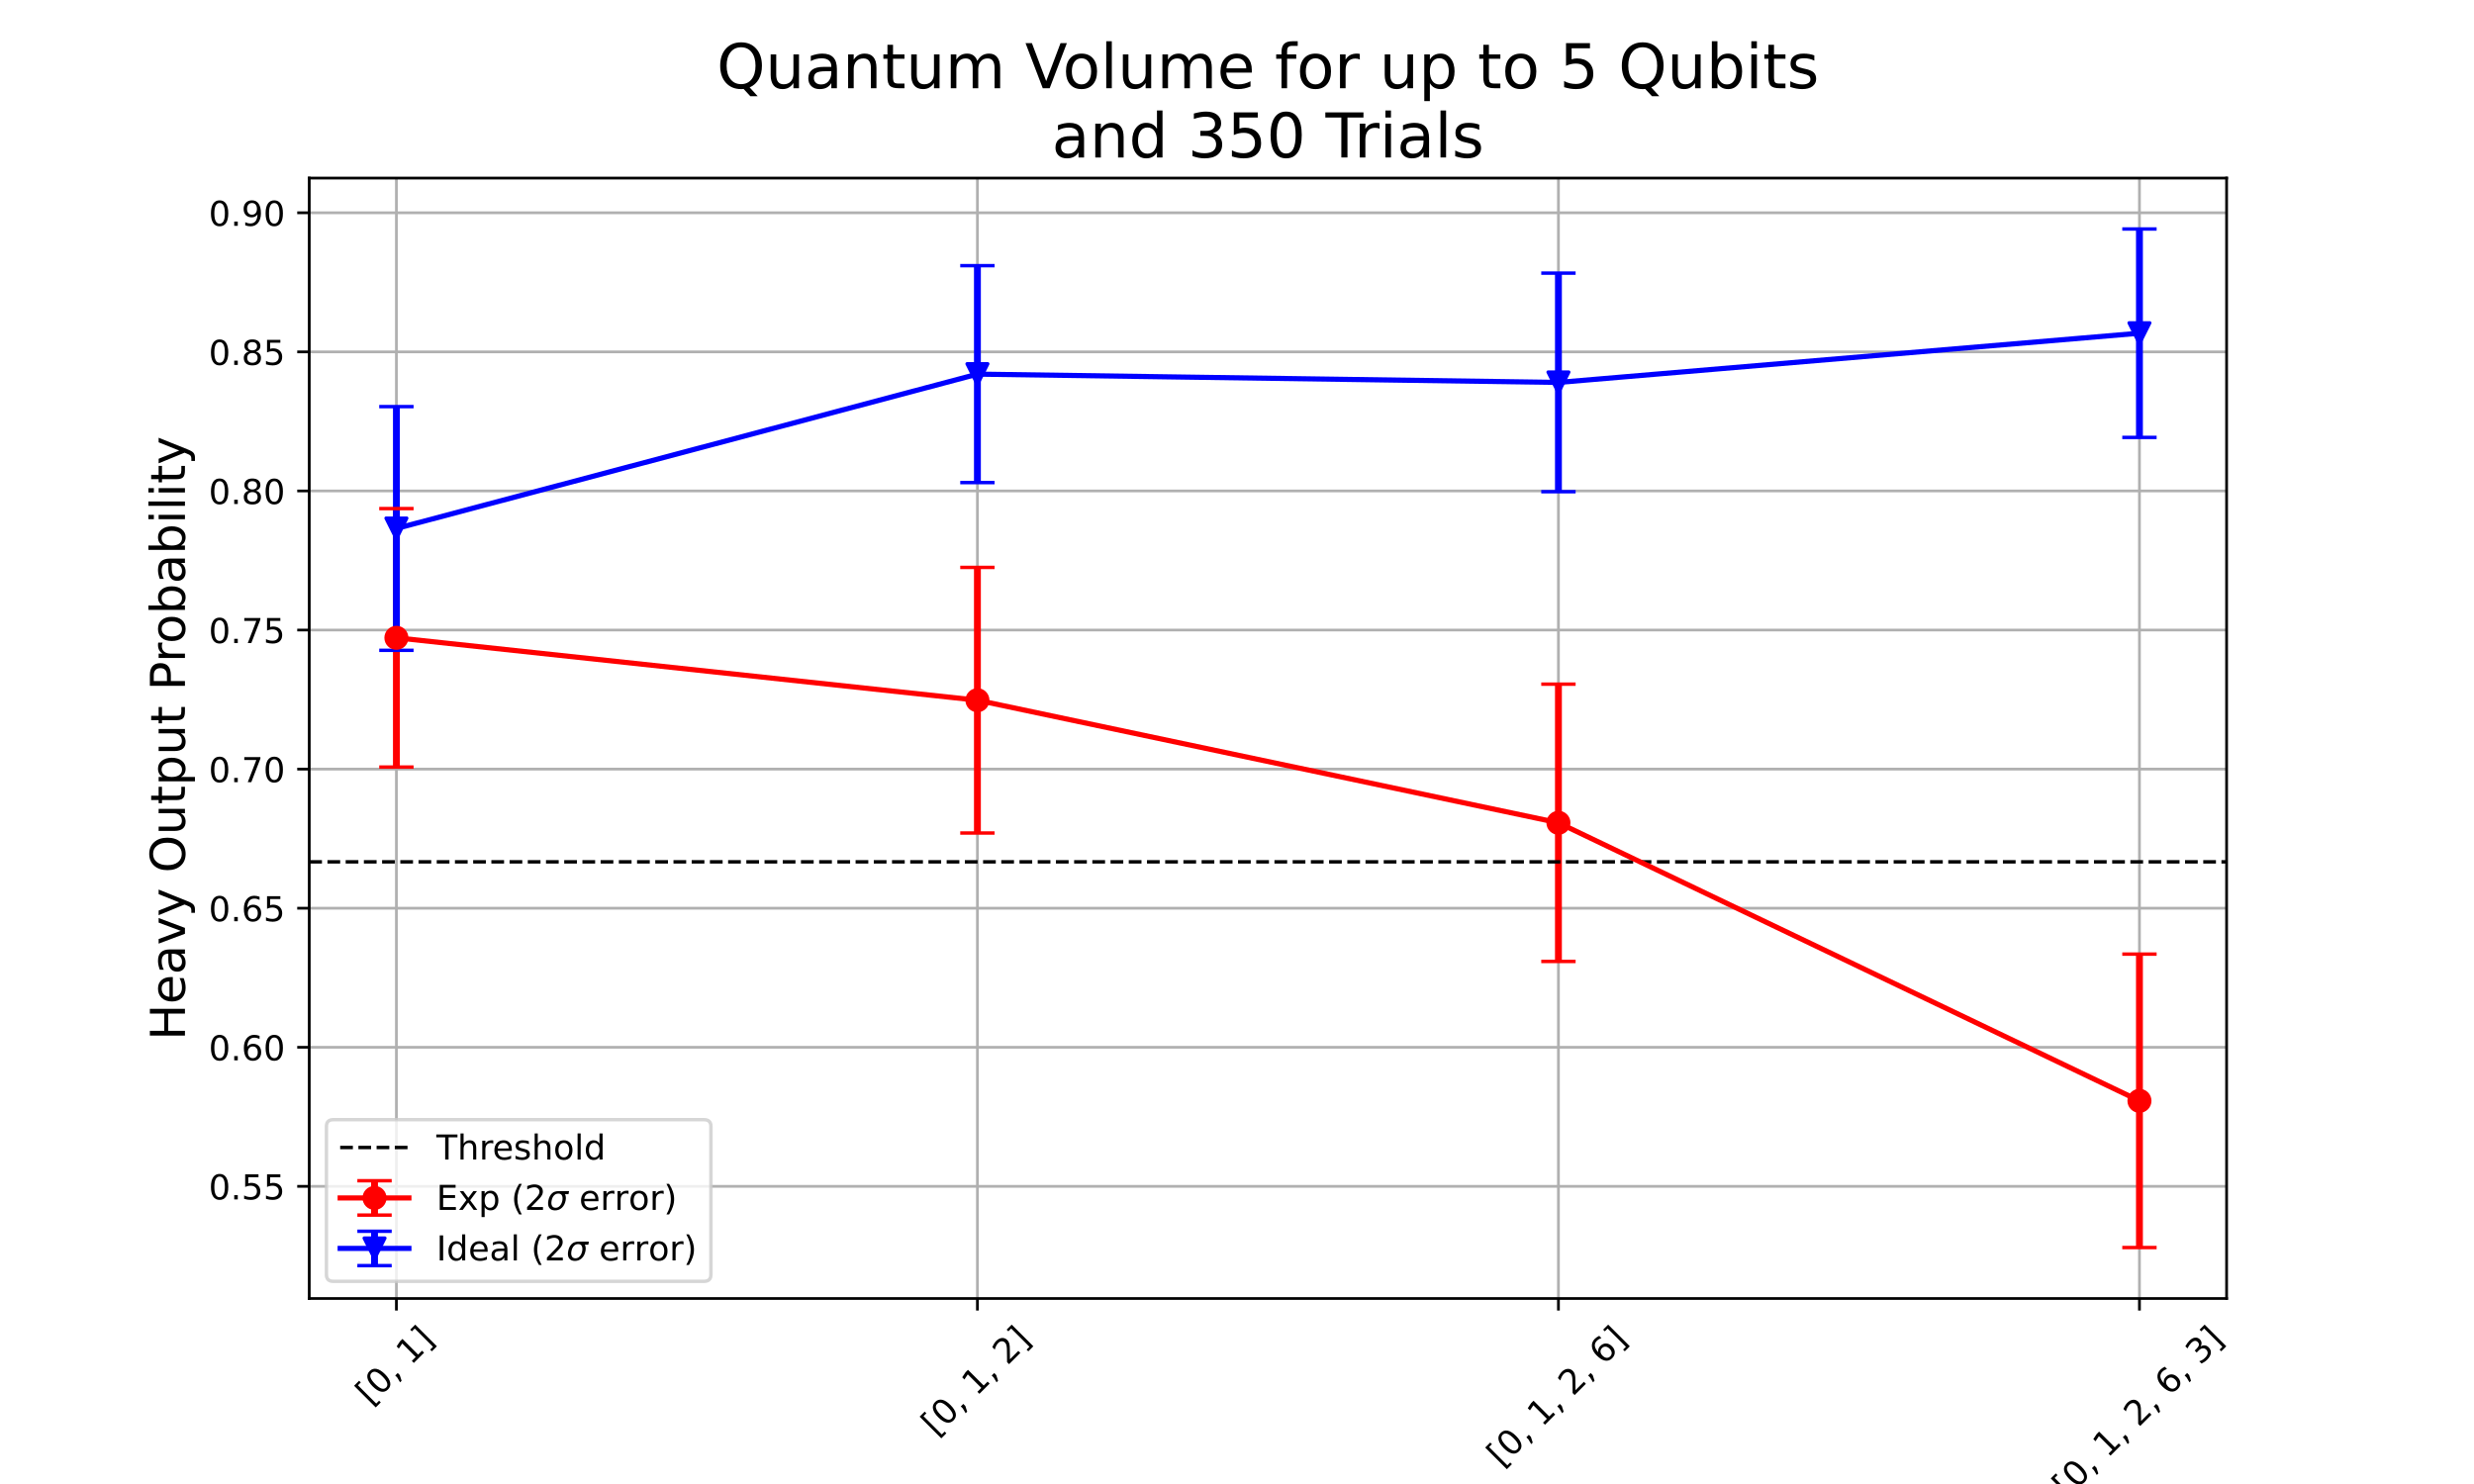 <svg xmlns="http://www.w3.org/2000/svg" xmlns:xlink="http://www.w3.org/1999/xlink" width="960" height="576" version="1.1" viewBox="0 0 720 432"><defs><style type="text/css">*{stroke-linecap:butt;stroke-linejoin:round}</style></defs><g id="figure_1"><g id="patch_1"><path d="M 0 432 L 720 432 L 720 0 L 0 0 z" style="fill:#fff"/></g><g id="axes_1"><g id="patch_2"><path d="M 90 378 L 648 378 L 648 51.84 L 90 51.84 z" style="fill:#fff"/></g><g id="matplotlib.axis_1"><g id="xtick_1"><g id="line2d_1"><path d="M 115.364 378 L 115.364 51.84" clip-path="url(#p7b5c125567)" style="fill:none;stroke:#b0b0b0;stroke-linecap:square;stroke-width:.8"/></g><g id="line2d_2"><defs><path id="mfe2b0e2112" d="M 0 0 L 0 3.5" style="stroke:#000;stroke-width:.8"/></defs><g><use style="stroke:#000;stroke-width:.8" x="115.364" y="378" xlink:href="#mfe2b0e2112"/></g></g><g id="text_1"><defs><path id="DejaVuSans-91" d="M 8.594 75.984 L 29.297 75.984 L 29.297 69 L 17.578 69 L 17.578 -6.203 L 29.297 -6.203 L 29.297 -13.188 L 8.594 -13.188 z"/><path id="DejaVuSans-48" d="M 31.781 66.406 Q 24.172 66.406 20.328 58.906 Q 16.5 51.422 16.5 36.375 Q 16.5 21.391 20.328 13.891 Q 24.172 6.391 31.781 6.391 Q 39.453 6.391 43.281 13.891 Q 47.125 21.391 47.125 36.375 Q 47.125 51.422 43.281 58.906 Q 39.453 66.406 31.781 66.406 z M 31.781 74.219 Q 44.047 74.219 50.516 64.516 Q 56.984 54.828 56.984 36.375 Q 56.984 17.969 50.516 8.266 Q 44.047 -1.422 31.781 -1.422 Q 19.531 -1.422 13.062 8.266 Q 6.594 17.969 6.594 36.375 Q 6.594 54.828 13.062 64.516 Q 19.531 74.219 31.781 74.219 z"/><path id="DejaVuSans-44" d="M 11.719 12.406 L 22.016 12.406 L 22.016 4 L 14.016 -11.625 L 7.719 -11.625 L 11.719 4 z"/><path id="DejaVuSans-32"/><path id="DejaVuSans-49" d="M 12.406 8.297 L 28.516 8.297 L 28.516 63.922 L 10.984 60.406 L 10.984 69.391 L 28.422 72.906 L 38.281 72.906 L 38.281 8.297 L 54.391 8.297 L 54.391 0 L 12.406 0 z"/><path id="DejaVuSans-93" d="M 30.422 75.984 L 30.422 -13.188 L 9.719 -13.188 L 9.719 -6.203 L 21.391 -6.203 L 21.391 69 L 9.719 69 L 9.719 75.984 z"/></defs><g transform="translate(107.81 409.383)rotate(-45)scale(0.1 -0.1)"><use xlink:href="#DejaVuSans-91"/><use x="39.014" xlink:href="#DejaVuSans-48"/><use x="102.637" xlink:href="#DejaVuSans-44"/><use x="134.424" xlink:href="#DejaVuSans-32"/><use x="166.211" xlink:href="#DejaVuSans-49"/><use x="229.834" xlink:href="#DejaVuSans-93"/></g></g></g><g id="xtick_2"><g id="line2d_3"><path d="M 284.455 378 L 284.455 51.84" clip-path="url(#p7b5c125567)" style="fill:none;stroke:#b0b0b0;stroke-linecap:square;stroke-width:.8"/></g><g id="line2d_4"><g><use style="stroke:#000;stroke-width:.8" x="284.455" y="378" xlink:href="#mfe2b0e2112"/></g></g><g id="text_2"><defs><path id="DejaVuSans-50" d="M 19.188 8.297 L 53.609 8.297 L 53.609 0 L 7.328 0 L 7.328 8.297 Q 12.938 14.109 22.625 23.891 Q 32.328 33.688 34.812 36.531 Q 39.547 41.844 41.422 45.531 Q 43.312 49.219 43.312 52.781 Q 43.312 58.594 39.234 62.25 Q 35.156 65.922 28.609 65.922 Q 23.969 65.922 18.812 64.312 Q 13.672 62.703 7.812 59.422 L 7.812 69.391 Q 13.766 71.781 18.938 73 Q 24.125 74.219 28.422 74.219 Q 39.75 74.219 46.484 68.547 Q 53.219 62.891 53.219 53.422 Q 53.219 48.922 51.531 44.891 Q 49.859 40.875 45.406 35.406 Q 44.188 33.984 37.641 27.219 Q 31.109 20.453 19.188 8.297 z"/></defs><g transform="translate(272.404 418.377)rotate(-45)scale(0.1 -0.1)"><use xlink:href="#DejaVuSans-91"/><use x="39.014" xlink:href="#DejaVuSans-48"/><use x="102.637" xlink:href="#DejaVuSans-44"/><use x="134.424" xlink:href="#DejaVuSans-32"/><use x="166.211" xlink:href="#DejaVuSans-49"/><use x="229.834" xlink:href="#DejaVuSans-44"/><use x="261.621" xlink:href="#DejaVuSans-32"/><use x="293.408" xlink:href="#DejaVuSans-50"/><use x="357.031" xlink:href="#DejaVuSans-93"/></g></g></g><g id="xtick_3"><g id="line2d_5"><path d="M 453.545 378 L 453.545 51.84" clip-path="url(#p7b5c125567)" style="fill:none;stroke:#b0b0b0;stroke-linecap:square;stroke-width:.8"/></g><g id="line2d_6"><g><use style="stroke:#000;stroke-width:.8" x="453.545" y="378" xlink:href="#mfe2b0e2112"/></g></g><g id="text_3"><defs><path id="DejaVuSans-54" d="M 33.016 40.375 Q 26.375 40.375 22.484 35.828 Q 18.609 31.297 18.609 23.391 Q 18.609 15.531 22.484 10.953 Q 26.375 6.391 33.016 6.391 Q 39.656 6.391 43.531 10.953 Q 47.406 15.531 47.406 23.391 Q 47.406 31.297 43.531 35.828 Q 39.656 40.375 33.016 40.375 z M 52.594 71.297 L 52.594 62.312 Q 48.875 64.062 45.094 64.984 Q 41.312 65.922 37.594 65.922 Q 27.828 65.922 22.672 59.328 Q 17.531 52.734 16.797 39.406 Q 19.672 43.656 24.016 45.922 Q 28.375 48.188 33.594 48.188 Q 44.578 48.188 50.953 41.516 Q 57.328 34.859 57.328 23.391 Q 57.328 12.156 50.688 5.359 Q 44.047 -1.422 33.016 -1.422 Q 20.359 -1.422 13.672 8.266 Q 6.984 17.969 6.984 36.375 Q 6.984 53.656 15.188 63.938 Q 23.391 74.219 37.203 74.219 Q 40.922 74.219 44.703 73.484 Q 48.484 72.75 52.594 71.297 z"/></defs><g transform="translate(436.998 427.37)rotate(-45)scale(0.1 -0.1)"><use xlink:href="#DejaVuSans-91"/><use x="39.014" xlink:href="#DejaVuSans-48"/><use x="102.637" xlink:href="#DejaVuSans-44"/><use x="134.424" xlink:href="#DejaVuSans-32"/><use x="166.211" xlink:href="#DejaVuSans-49"/><use x="229.834" xlink:href="#DejaVuSans-44"/><use x="261.621" xlink:href="#DejaVuSans-32"/><use x="293.408" xlink:href="#DejaVuSans-50"/><use x="357.031" xlink:href="#DejaVuSans-44"/><use x="388.818" xlink:href="#DejaVuSans-32"/><use x="420.605" xlink:href="#DejaVuSans-54"/><use x="484.229" xlink:href="#DejaVuSans-93"/></g></g></g><g id="xtick_4"><g id="line2d_7"><path d="M 622.636 378 L 622.636 51.84" clip-path="url(#p7b5c125567)" style="fill:none;stroke:#b0b0b0;stroke-linecap:square;stroke-width:.8"/></g><g id="line2d_8"><g><use style="stroke:#000;stroke-width:.8" x="622.636" y="378" xlink:href="#mfe2b0e2112"/></g></g><g id="text_4"><defs><path id="DejaVuSans-51" d="M 40.578 39.312 Q 47.656 37.797 51.625 33 Q 55.609 28.219 55.609 21.188 Q 55.609 10.406 48.188 4.484 Q 40.766 -1.422 27.094 -1.422 Q 22.516 -1.422 17.656 -0.516 Q 12.797 0.391 7.625 2.203 L 7.625 11.719 Q 11.719 9.328 16.594 8.109 Q 21.484 6.891 26.812 6.891 Q 36.078 6.891 40.938 10.547 Q 45.797 14.203 45.797 21.188 Q 45.797 27.641 41.281 31.266 Q 36.766 34.906 28.719 34.906 L 20.219 34.906 L 20.219 43.016 L 29.109 43.016 Q 36.375 43.016 40.234 45.922 Q 44.094 48.828 44.094 54.297 Q 44.094 59.906 40.109 62.906 Q 36.141 65.922 28.719 65.922 Q 24.656 65.922 20.016 65.031 Q 15.375 64.156 9.812 62.312 L 9.812 71.094 Q 15.438 72.656 20.344 73.438 Q 25.25 74.219 29.594 74.219 Q 40.828 74.219 47.359 69.109 Q 53.906 64.016 53.906 55.328 Q 53.906 49.266 50.438 45.094 Q 46.969 40.922 40.578 39.312 z"/></defs><g transform="translate(601.592 436.364)rotate(-45)scale(0.1 -0.1)"><use xlink:href="#DejaVuSans-91"/><use x="39.014" xlink:href="#DejaVuSans-48"/><use x="102.637" xlink:href="#DejaVuSans-44"/><use x="134.424" xlink:href="#DejaVuSans-32"/><use x="166.211" xlink:href="#DejaVuSans-49"/><use x="229.834" xlink:href="#DejaVuSans-44"/><use x="261.621" xlink:href="#DejaVuSans-32"/><use x="293.408" xlink:href="#DejaVuSans-50"/><use x="357.031" xlink:href="#DejaVuSans-44"/><use x="388.818" xlink:href="#DejaVuSans-32"/><use x="420.605" xlink:href="#DejaVuSans-54"/><use x="484.229" xlink:href="#DejaVuSans-44"/><use x="516.016" xlink:href="#DejaVuSans-32"/><use x="547.803" xlink:href="#DejaVuSans-51"/><use x="611.426" xlink:href="#DejaVuSans-93"/></g></g></g><g id="text_5"><defs><path id="DejaVuSans-81" d="M 39.406 66.219 Q 28.656 66.219 22.328 58.203 Q 16.016 50.203 16.016 36.375 Q 16.016 22.609 22.328 14.594 Q 28.656 6.594 39.406 6.594 Q 50.141 6.594 56.422 14.594 Q 62.703 22.609 62.703 36.375 Q 62.703 50.203 56.422 58.203 Q 50.141 66.219 39.406 66.219 z M 53.219 1.312 L 66.219 -12.891 L 54.297 -12.891 L 43.5 -1.219 Q 41.891 -1.312 41.031 -1.359 Q 40.188 -1.422 39.406 -1.422 Q 24.031 -1.422 14.812 8.859 Q 5.609 19.141 5.609 36.375 Q 5.609 53.656 14.812 63.938 Q 24.031 74.219 39.406 74.219 Q 54.734 74.219 63.906 63.938 Q 73.094 53.656 73.094 36.375 Q 73.094 23.688 67.984 14.641 Q 62.891 5.609 53.219 1.312 z"/><path id="DejaVuSans-117" d="M 8.5 21.578 L 8.5 54.688 L 17.484 54.688 L 17.484 21.922 Q 17.484 14.156 20.5 10.266 Q 23.531 6.391 29.594 6.391 Q 36.859 6.391 41.078 11.031 Q 45.312 15.672 45.312 23.688 L 45.312 54.688 L 54.297 54.688 L 54.297 0 L 45.312 0 L 45.312 8.406 Q 42.047 3.422 37.719 1 Q 33.406 -1.422 27.688 -1.422 Q 18.266 -1.422 13.375 4.438 Q 8.5 10.297 8.5 21.578 z M 31.109 56 z"/><path id="DejaVuSans-98" d="M 48.688 27.297 Q 48.688 37.203 44.609 42.844 Q 40.531 48.484 33.406 48.484 Q 26.266 48.484 22.188 42.844 Q 18.109 37.203 18.109 27.297 Q 18.109 17.391 22.188 11.75 Q 26.266 6.109 33.406 6.109 Q 40.531 6.109 44.609 11.75 Q 48.688 17.391 48.688 27.297 z M 18.109 46.391 Q 20.953 51.266 25.266 53.625 Q 29.594 56 35.594 56 Q 45.562 56 51.781 48.094 Q 58.016 40.188 58.016 27.297 Q 58.016 14.406 51.781 6.484 Q 45.562 -1.422 35.594 -1.422 Q 29.594 -1.422 25.266 0.953 Q 20.953 3.328 18.109 8.203 L 18.109 0 L 9.078 0 L 9.078 75.984 L 18.109 75.984 z"/><path id="DejaVuSans-105" d="M 9.422 54.688 L 18.406 54.688 L 18.406 0 L 9.422 0 z M 9.422 75.984 L 18.406 75.984 L 18.406 64.594 L 9.422 64.594 z"/><path id="DejaVuSans-116" d="M 18.312 70.219 L 18.312 54.688 L 36.812 54.688 L 36.812 47.703 L 18.312 47.703 L 18.312 18.016 Q 18.312 11.328 20.141 9.422 Q 21.969 7.516 27.594 7.516 L 36.812 7.516 L 36.812 0 L 27.594 0 Q 17.188 0 13.234 3.875 Q 9.281 7.766 9.281 18.016 L 9.281 47.703 L 2.688 47.703 L 2.688 54.688 L 9.281 54.688 L 9.281 70.219 z"/><path id="DejaVuSans-83" d="M 53.516 70.516 L 53.516 60.891 Q 47.906 63.578 42.922 64.891 Q 37.938 66.219 33.297 66.219 Q 25.25 66.219 20.875 63.094 Q 16.5 59.969 16.5 54.203 Q 16.5 49.359 19.406 46.891 Q 22.312 44.438 30.422 42.922 L 36.375 41.703 Q 47.406 39.594 52.656 34.297 Q 57.906 29 57.906 20.125 Q 57.906 9.516 50.797 4.047 Q 43.703 -1.422 29.984 -1.422 Q 24.812 -1.422 18.969 -0.25 Q 13.141 0.922 6.891 3.219 L 6.891 13.375 Q 12.891 10.016 18.656 8.297 Q 24.422 6.594 29.984 6.594 Q 38.422 6.594 43.016 9.906 Q 47.609 13.234 47.609 19.391 Q 47.609 24.75 44.312 27.781 Q 41.016 30.812 33.5 32.328 L 27.484 33.5 Q 16.453 35.688 11.516 40.375 Q 6.594 45.062 6.594 53.422 Q 6.594 63.094 13.406 68.656 Q 20.219 74.219 32.172 74.219 Q 37.312 74.219 42.625 73.281 Q 47.953 72.359 53.516 70.516 z"/><path id="DejaVuSans-115" d="M 44.281 53.078 L 44.281 44.578 Q 40.484 46.531 36.375 47.5 Q 32.281 48.484 27.875 48.484 Q 21.188 48.484 17.844 46.438 Q 14.5 44.391 14.5 40.281 Q 14.5 37.156 16.891 35.375 Q 19.281 33.594 26.516 31.984 L 29.594 31.297 Q 39.156 29.25 43.188 25.516 Q 47.219 21.781 47.219 15.094 Q 47.219 7.469 41.188 3.016 Q 35.156 -1.422 24.609 -1.422 Q 20.219 -1.422 15.453 -0.562 Q 10.688 0.297 5.422 2 L 5.422 11.281 Q 10.406 8.688 15.234 7.391 Q 20.062 6.109 24.812 6.109 Q 31.156 6.109 34.562 8.281 Q 37.984 10.453 37.984 14.406 Q 37.984 18.062 35.516 20.016 Q 33.062 21.969 24.703 23.781 L 21.578 24.516 Q 13.234 26.266 9.516 29.906 Q 5.812 33.547 5.812 39.891 Q 5.812 47.609 11.281 51.797 Q 16.75 56 26.812 56 Q 31.781 56 36.172 55.266 Q 40.578 54.547 44.281 53.078 z"/><path id="DejaVuSans-101" d="M 56.203 29.594 L 56.203 25.203 L 14.891 25.203 Q 15.484 15.922 20.484 11.062 Q 25.484 6.203 34.422 6.203 Q 39.594 6.203 44.453 7.469 Q 49.312 8.734 54.109 11.281 L 54.109 2.781 Q 49.266 0.734 44.188 -0.344 Q 39.109 -1.422 33.891 -1.422 Q 20.797 -1.422 13.156 6.188 Q 5.516 13.812 5.516 26.812 Q 5.516 40.234 12.766 48.109 Q 20.016 56 32.328 56 Q 43.359 56 49.781 48.891 Q 56.203 41.797 56.203 29.594 z M 47.219 32.234 Q 47.125 39.594 43.094 43.984 Q 39.062 48.391 32.422 48.391 Q 24.906 48.391 20.391 44.141 Q 15.875 39.891 15.188 32.172 z"/></defs><g transform="translate(323.674 452.472)scale(0.14 -0.14)"><use xlink:href="#DejaVuSans-81"/><use x="78.711" xlink:href="#DejaVuSans-117"/><use x="142.09" xlink:href="#DejaVuSans-98"/><use x="205.566" xlink:href="#DejaVuSans-105"/><use x="233.35" xlink:href="#DejaVuSans-116"/><use x="272.559" xlink:href="#DejaVuSans-32"/><use x="304.346" xlink:href="#DejaVuSans-83"/><use x="367.822" xlink:href="#DejaVuSans-117"/><use x="431.201" xlink:href="#DejaVuSans-98"/><use x="494.678" xlink:href="#DejaVuSans-115"/><use x="546.777" xlink:href="#DejaVuSans-101"/><use x="608.301" xlink:href="#DejaVuSans-116"/></g></g></g><g id="matplotlib.axis_2"><g id="ytick_1"><g id="line2d_9"><path d="M 90 345.355 L 648 345.355" clip-path="url(#p7b5c125567)" style="fill:none;stroke:#b0b0b0;stroke-linecap:square;stroke-width:.8"/></g><g id="line2d_10"><defs><path id="m236d5e4577" d="M 0 0 L -3.5 0" style="stroke:#000;stroke-width:.8"/></defs><g><use style="stroke:#000;stroke-width:.8" x="90" y="345.355" xlink:href="#m236d5e4577"/></g></g><g id="text_6"><defs><path id="DejaVuSans-46" d="M 10.688 12.406 L 21 12.406 L 21 0 L 10.688 0 z"/><path id="DejaVuSans-53" d="M 10.797 72.906 L 49.516 72.906 L 49.516 64.594 L 19.828 64.594 L 19.828 46.734 Q 21.969 47.469 24.109 47.828 Q 26.266 48.188 28.422 48.188 Q 40.625 48.188 47.75 41.5 Q 54.891 34.812 54.891 23.391 Q 54.891 11.625 47.562 5.094 Q 40.234 -1.422 26.906 -1.422 Q 22.312 -1.422 17.547 -0.641 Q 12.797 0.141 7.719 1.703 L 7.719 11.625 Q 12.109 9.234 16.797 8.062 Q 21.484 6.891 26.703 6.891 Q 35.156 6.891 40.078 11.328 Q 45.016 15.766 45.016 23.391 Q 45.016 31 40.078 35.438 Q 35.156 39.891 26.703 39.891 Q 22.75 39.891 18.812 39.016 Q 14.891 38.141 10.797 36.281 z"/></defs><g transform="translate(60.734 349.155)scale(0.1 -0.1)"><use xlink:href="#DejaVuSans-48"/><use x="63.623" xlink:href="#DejaVuSans-46"/><use x="95.41" xlink:href="#DejaVuSans-53"/><use x="159.033" xlink:href="#DejaVuSans-53"/></g></g></g><g id="ytick_2"><g id="line2d_11"><path d="M 90 304.868 L 648 304.868" clip-path="url(#p7b5c125567)" style="fill:none;stroke:#b0b0b0;stroke-linecap:square;stroke-width:.8"/></g><g id="line2d_12"><g><use style="stroke:#000;stroke-width:.8" x="90" y="304.868" xlink:href="#m236d5e4577"/></g></g><g id="text_7"><g transform="translate(60.734 308.667)scale(0.1 -0.1)"><use xlink:href="#DejaVuSans-48"/><use x="63.623" xlink:href="#DejaVuSans-46"/><use x="95.41" xlink:href="#DejaVuSans-54"/><use x="159.033" xlink:href="#DejaVuSans-48"/></g></g></g><g id="ytick_3"><g id="line2d_13"><path d="M 90 264.38 L 648 264.38" clip-path="url(#p7b5c125567)" style="fill:none;stroke:#b0b0b0;stroke-linecap:square;stroke-width:.8"/></g><g id="line2d_14"><g><use style="stroke:#000;stroke-width:.8" x="90" y="264.38" xlink:href="#m236d5e4577"/></g></g><g id="text_8"><g transform="translate(60.734 268.179)scale(0.1 -0.1)"><use xlink:href="#DejaVuSans-48"/><use x="63.623" xlink:href="#DejaVuSans-46"/><use x="95.41" xlink:href="#DejaVuSans-54"/><use x="159.033" xlink:href="#DejaVuSans-53"/></g></g></g><g id="ytick_4"><g id="line2d_15"><path d="M 90 223.893 L 648 223.893" clip-path="url(#p7b5c125567)" style="fill:none;stroke:#b0b0b0;stroke-linecap:square;stroke-width:.8"/></g><g id="line2d_16"><g><use style="stroke:#000;stroke-width:.8" x="90" y="223.893" xlink:href="#m236d5e4577"/></g></g><g id="text_9"><defs><path id="DejaVuSans-55" d="M 8.203 72.906 L 55.078 72.906 L 55.078 68.703 L 28.609 0 L 18.312 0 L 43.219 64.594 L 8.203 64.594 z"/></defs><g transform="translate(60.734 227.692)scale(0.1 -0.1)"><use xlink:href="#DejaVuSans-48"/><use x="63.623" xlink:href="#DejaVuSans-46"/><use x="95.41" xlink:href="#DejaVuSans-55"/><use x="159.033" xlink:href="#DejaVuSans-48"/></g></g></g><g id="ytick_5"><g id="line2d_17"><path d="M 90 183.405 L 648 183.405" clip-path="url(#p7b5c125567)" style="fill:none;stroke:#b0b0b0;stroke-linecap:square;stroke-width:.8"/></g><g id="line2d_18"><g><use style="stroke:#000;stroke-width:.8" x="90" y="183.405" xlink:href="#m236d5e4577"/></g></g><g id="text_10"><g transform="translate(60.734 187.204)scale(0.1 -0.1)"><use xlink:href="#DejaVuSans-48"/><use x="63.623" xlink:href="#DejaVuSans-46"/><use x="95.41" xlink:href="#DejaVuSans-55"/><use x="159.033" xlink:href="#DejaVuSans-53"/></g></g></g><g id="ytick_6"><g id="line2d_19"><path d="M 90 142.917 L 648 142.917" clip-path="url(#p7b5c125567)" style="fill:none;stroke:#b0b0b0;stroke-linecap:square;stroke-width:.8"/></g><g id="line2d_20"><g><use style="stroke:#000;stroke-width:.8" x="90" y="142.917" xlink:href="#m236d5e4577"/></g></g><g id="text_11"><defs><path id="DejaVuSans-56" d="M 31.781 34.625 Q 24.75 34.625 20.719 30.859 Q 16.703 27.094 16.703 20.516 Q 16.703 13.922 20.719 10.156 Q 24.75 6.391 31.781 6.391 Q 38.812 6.391 42.859 10.172 Q 46.922 13.969 46.922 20.516 Q 46.922 27.094 42.891 30.859 Q 38.875 34.625 31.781 34.625 z M 21.922 38.812 Q 15.578 40.375 12.031 44.719 Q 8.5 49.078 8.5 55.328 Q 8.5 64.062 14.719 69.141 Q 20.953 74.219 31.781 74.219 Q 42.672 74.219 48.875 69.141 Q 55.078 64.062 55.078 55.328 Q 55.078 49.078 51.531 44.719 Q 48 40.375 41.703 38.812 Q 48.828 37.156 52.797 32.312 Q 56.781 27.484 56.781 20.516 Q 56.781 9.906 50.312 4.234 Q 43.844 -1.422 31.781 -1.422 Q 19.734 -1.422 13.25 4.234 Q 6.781 9.906 6.781 20.516 Q 6.781 27.484 10.781 32.312 Q 14.797 37.156 21.922 38.812 z M 18.312 54.391 Q 18.312 48.734 21.844 45.562 Q 25.391 42.391 31.781 42.391 Q 38.141 42.391 41.719 45.562 Q 45.312 48.734 45.312 54.391 Q 45.312 60.062 41.719 63.234 Q 38.141 66.406 31.781 66.406 Q 25.391 66.406 21.844 63.234 Q 18.312 60.062 18.312 54.391 z"/></defs><g transform="translate(60.734 146.717)scale(0.1 -0.1)"><use xlink:href="#DejaVuSans-48"/><use x="63.623" xlink:href="#DejaVuSans-46"/><use x="95.41" xlink:href="#DejaVuSans-56"/><use x="159.033" xlink:href="#DejaVuSans-48"/></g></g></g><g id="ytick_7"><g id="line2d_21"><path d="M 90 102.43 L 648 102.43" clip-path="url(#p7b5c125567)" style="fill:none;stroke:#b0b0b0;stroke-linecap:square;stroke-width:.8"/></g><g id="line2d_22"><g><use style="stroke:#000;stroke-width:.8" x="90" y="102.43" xlink:href="#m236d5e4577"/></g></g><g id="text_12"><g transform="translate(60.734 106.229)scale(0.1 -0.1)"><use xlink:href="#DejaVuSans-48"/><use x="63.623" xlink:href="#DejaVuSans-46"/><use x="95.41" xlink:href="#DejaVuSans-56"/><use x="159.033" xlink:href="#DejaVuSans-53"/></g></g></g><g id="ytick_8"><g id="line2d_23"><path d="M 90 61.942 L 648 61.942" clip-path="url(#p7b5c125567)" style="fill:none;stroke:#b0b0b0;stroke-linecap:square;stroke-width:.8"/></g><g id="line2d_24"><g><use style="stroke:#000;stroke-width:.8" x="90" y="61.942" xlink:href="#m236d5e4577"/></g></g><g id="text_13"><defs><path id="DejaVuSans-57" d="M 10.984 1.516 L 10.984 10.5 Q 14.703 8.734 18.5 7.812 Q 22.312 6.891 25.984 6.891 Q 35.75 6.891 40.891 13.453 Q 46.047 20.016 46.781 33.406 Q 43.953 29.203 39.594 26.953 Q 35.25 24.703 29.984 24.703 Q 19.047 24.703 12.672 31.312 Q 6.297 37.938 6.297 49.422 Q 6.297 60.641 12.938 67.422 Q 19.578 74.219 30.609 74.219 Q 43.266 74.219 49.922 64.516 Q 56.594 54.828 56.594 36.375 Q 56.594 19.141 48.406 8.859 Q 40.234 -1.422 26.422 -1.422 Q 22.703 -1.422 18.891 -0.688 Q 15.094 0.047 10.984 1.516 z M 30.609 32.422 Q 37.25 32.422 41.125 36.953 Q 45.016 41.5 45.016 49.422 Q 45.016 57.281 41.125 61.844 Q 37.25 66.406 30.609 66.406 Q 23.969 66.406 20.094 61.844 Q 16.219 57.281 16.219 49.422 Q 16.219 41.5 20.094 36.953 Q 23.969 32.422 30.609 32.422 z"/></defs><g transform="translate(60.734 65.741)scale(0.1 -0.1)"><use xlink:href="#DejaVuSans-48"/><use x="63.623" xlink:href="#DejaVuSans-46"/><use x="95.41" xlink:href="#DejaVuSans-57"/><use x="159.033" xlink:href="#DejaVuSans-48"/></g></g></g><g id="text_14"><defs><path id="DejaVuSans-72" d="M 9.812 72.906 L 19.672 72.906 L 19.672 43.016 L 55.516 43.016 L 55.516 72.906 L 65.375 72.906 L 65.375 0 L 55.516 0 L 55.516 34.719 L 19.672 34.719 L 19.672 0 L 9.812 0 z"/><path id="DejaVuSans-97" d="M 34.281 27.484 Q 23.391 27.484 19.188 25 Q 14.984 22.516 14.984 16.5 Q 14.984 11.719 18.141 8.906 Q 21.297 6.109 26.703 6.109 Q 34.188 6.109 38.703 11.406 Q 43.219 16.703 43.219 25.484 L 43.219 27.484 z M 52.203 31.203 L 52.203 0 L 43.219 0 L 43.219 8.297 Q 40.141 3.328 35.547 0.953 Q 30.953 -1.422 24.312 -1.422 Q 15.922 -1.422 10.953 3.297 Q 6 8.016 6 15.922 Q 6 25.141 12.172 29.828 Q 18.359 34.516 30.609 34.516 L 43.219 34.516 L 43.219 35.406 Q 43.219 41.609 39.141 45 Q 35.062 48.391 27.688 48.391 Q 23 48.391 18.547 47.266 Q 14.109 46.141 10.016 43.891 L 10.016 52.203 Q 14.938 54.109 19.578 55.047 Q 24.219 56 28.609 56 Q 40.484 56 46.344 49.844 Q 52.203 43.703 52.203 31.203 z"/><path id="DejaVuSans-118" d="M 2.984 54.688 L 12.5 54.688 L 29.594 8.797 L 46.688 54.688 L 56.203 54.688 L 35.688 0 L 23.484 0 z"/><path id="DejaVuSans-121" d="M 32.172 -5.078 Q 28.375 -14.844 24.75 -17.812 Q 21.141 -20.797 15.094 -20.797 L 7.906 -20.797 L 7.906 -13.281 L 13.188 -13.281 Q 16.891 -13.281 18.938 -11.516 Q 21 -9.766 23.484 -3.219 L 25.094 0.875 L 2.984 54.688 L 12.5 54.688 L 29.594 11.922 L 46.688 54.688 L 56.203 54.688 z"/><path id="DejaVuSans-79" d="M 39.406 66.219 Q 28.656 66.219 22.328 58.203 Q 16.016 50.203 16.016 36.375 Q 16.016 22.609 22.328 14.594 Q 28.656 6.594 39.406 6.594 Q 50.141 6.594 56.422 14.594 Q 62.703 22.609 62.703 36.375 Q 62.703 50.203 56.422 58.203 Q 50.141 66.219 39.406 66.219 z M 39.406 74.219 Q 54.734 74.219 63.906 63.938 Q 73.094 53.656 73.094 36.375 Q 73.094 19.141 63.906 8.859 Q 54.734 -1.422 39.406 -1.422 Q 24.031 -1.422 14.812 8.828 Q 5.609 19.094 5.609 36.375 Q 5.609 53.656 14.812 63.938 Q 24.031 74.219 39.406 74.219 z"/><path id="DejaVuSans-112" d="M 18.109 8.203 L 18.109 -20.797 L 9.078 -20.797 L 9.078 54.688 L 18.109 54.688 L 18.109 46.391 Q 20.953 51.266 25.266 53.625 Q 29.594 56 35.594 56 Q 45.562 56 51.781 48.094 Q 58.016 40.188 58.016 27.297 Q 58.016 14.406 51.781 6.484 Q 45.562 -1.422 35.594 -1.422 Q 29.594 -1.422 25.266 0.953 Q 20.953 3.328 18.109 8.203 z M 48.688 27.297 Q 48.688 37.203 44.609 42.844 Q 40.531 48.484 33.406 48.484 Q 26.266 48.484 22.188 42.844 Q 18.109 37.203 18.109 27.297 Q 18.109 17.391 22.188 11.75 Q 26.266 6.109 33.406 6.109 Q 40.531 6.109 44.609 11.75 Q 48.688 17.391 48.688 27.297 z"/><path id="DejaVuSans-80" d="M 19.672 64.797 L 19.672 37.406 L 32.078 37.406 Q 38.969 37.406 42.719 40.969 Q 46.484 44.531 46.484 51.125 Q 46.484 57.672 42.719 61.234 Q 38.969 64.797 32.078 64.797 z M 9.812 72.906 L 32.078 72.906 Q 44.344 72.906 50.609 67.359 Q 56.891 61.812 56.891 51.125 Q 56.891 40.328 50.609 34.812 Q 44.344 29.297 32.078 29.297 L 19.672 29.297 L 19.672 0 L 9.812 0 z"/><path id="DejaVuSans-114" d="M 41.109 46.297 Q 39.594 47.172 37.812 47.578 Q 36.031 48 33.891 48 Q 26.266 48 22.188 43.047 Q 18.109 38.094 18.109 28.812 L 18.109 0 L 9.078 0 L 9.078 54.688 L 18.109 54.688 L 18.109 46.188 Q 20.953 51.172 25.484 53.578 Q 30.031 56 36.531 56 Q 37.453 56 38.578 55.875 Q 39.703 55.766 41.062 55.516 z"/><path id="DejaVuSans-111" d="M 30.609 48.391 Q 23.391 48.391 19.188 42.75 Q 14.984 37.109 14.984 27.297 Q 14.984 17.484 19.156 11.844 Q 23.344 6.203 30.609 6.203 Q 37.797 6.203 41.984 11.859 Q 46.188 17.531 46.188 27.297 Q 46.188 37.016 41.984 42.703 Q 37.797 48.391 30.609 48.391 z M 30.609 56 Q 42.328 56 49.016 48.375 Q 55.719 40.766 55.719 27.297 Q 55.719 13.875 49.016 6.219 Q 42.328 -1.422 30.609 -1.422 Q 18.844 -1.422 12.172 6.219 Q 5.516 13.875 5.516 27.297 Q 5.516 40.766 12.172 48.375 Q 18.844 56 30.609 56 z"/><path id="DejaVuSans-108" d="M 9.422 75.984 L 18.406 75.984 L 18.406 0 L 9.422 0 z"/></defs><g transform="translate(53.823 302.832)rotate(-90)scale(0.14 -0.14)"><use xlink:href="#DejaVuSans-72"/><use x="75.195" xlink:href="#DejaVuSans-101"/><use x="136.719" xlink:href="#DejaVuSans-97"/><use x="197.998" xlink:href="#DejaVuSans-118"/><use x="257.178" xlink:href="#DejaVuSans-121"/><use x="316.357" xlink:href="#DejaVuSans-32"/><use x="348.145" xlink:href="#DejaVuSans-79"/><use x="426.855" xlink:href="#DejaVuSans-117"/><use x="490.234" xlink:href="#DejaVuSans-116"/><use x="529.443" xlink:href="#DejaVuSans-112"/><use x="592.92" xlink:href="#DejaVuSans-117"/><use x="656.299" xlink:href="#DejaVuSans-116"/><use x="695.508" xlink:href="#DejaVuSans-32"/><use x="727.295" xlink:href="#DejaVuSans-80"/><use x="785.848" xlink:href="#DejaVuSans-114"/><use x="824.711" xlink:href="#DejaVuSans-111"/><use x="885.893" xlink:href="#DejaVuSans-98"/><use x="949.369" xlink:href="#DejaVuSans-97"/><use x="1010.648" xlink:href="#DejaVuSans-98"/><use x="1074.125" xlink:href="#DejaVuSans-105"/><use x="1101.908" xlink:href="#DejaVuSans-108"/><use x="1129.691" xlink:href="#DejaVuSans-105"/><use x="1157.475" xlink:href="#DejaVuSans-116"/><use x="1196.684" xlink:href="#DejaVuSans-121"/></g></g></g><g id="LineCollection_1"><path d="M 115.364 223.294 L 115.364 148.048" clip-path="url(#p7b5c125567)" style="fill:none;stroke:red;stroke-width:2"/><path d="M 284.455 242.502 L 284.455 165.175" clip-path="url(#p7b5c125567)" style="fill:none;stroke:red;stroke-width:2"/><path d="M 453.545 279.876 L 453.545 199.161" clip-path="url(#p7b5c125567)" style="fill:none;stroke:red;stroke-width:2"/><path d="M 622.636 363.175 L 622.636 277.745" clip-path="url(#p7b5c125567)" style="fill:none;stroke:red;stroke-width:2"/></g><g id="LineCollection_2"><path d="M 115.364 189.319 L 115.364 118.373" clip-path="url(#p7b5c125567)" style="fill:none;stroke:#00f;stroke-width:2"/><path d="M 284.455 140.486 L 284.455 77.337" clip-path="url(#p7b5c125567)" style="fill:none;stroke:#00f;stroke-width:2"/><path d="M 453.545 143.139 L 453.545 79.51" clip-path="url(#p7b5c125567)" style="fill:none;stroke:#00f;stroke-width:2"/><path d="M 622.636 127.325 L 622.636 66.665" clip-path="url(#p7b5c125567)" style="fill:none;stroke:#00f;stroke-width:2"/></g><g id="line2d_25"><defs><path id="mb1e150eaa1" d="M 5 0 L -5 -0" style="stroke:red"/></defs><g clip-path="url(#p7b5c125567)"><use style="fill:red;stroke:red" x="115.364" y="223.294" xlink:href="#mb1e150eaa1"/><use style="fill:red;stroke:red" x="284.455" y="242.502" xlink:href="#mb1e150eaa1"/><use style="fill:red;stroke:red" x="453.545" y="279.876" xlink:href="#mb1e150eaa1"/><use style="fill:red;stroke:red" x="622.636" y="363.175" xlink:href="#mb1e150eaa1"/></g></g><g id="line2d_26"><g clip-path="url(#p7b5c125567)"><use style="fill:red;stroke:red" x="115.364" y="148.048" xlink:href="#mb1e150eaa1"/><use style="fill:red;stroke:red" x="284.455" y="165.175" xlink:href="#mb1e150eaa1"/><use style="fill:red;stroke:red" x="453.545" y="199.161" xlink:href="#mb1e150eaa1"/><use style="fill:red;stroke:red" x="622.636" y="277.745" xlink:href="#mb1e150eaa1"/></g></g><g id="line2d_27"><defs><path id="m0a3590696d" d="M 5 0 L -5 -0" style="stroke:#00f"/></defs><g clip-path="url(#p7b5c125567)"><use style="fill:#00f;stroke:#00f" x="115.364" y="189.319" xlink:href="#m0a3590696d"/><use style="fill:#00f;stroke:#00f" x="284.455" y="140.486" xlink:href="#m0a3590696d"/><use style="fill:#00f;stroke:#00f" x="453.545" y="143.139" xlink:href="#m0a3590696d"/><use style="fill:#00f;stroke:#00f" x="622.636" y="127.325" xlink:href="#m0a3590696d"/></g></g><g id="line2d_28"><g clip-path="url(#p7b5c125567)"><use style="fill:#00f;stroke:#00f" x="115.364" y="118.373" xlink:href="#m0a3590696d"/><use style="fill:#00f;stroke:#00f" x="284.455" y="77.337" xlink:href="#m0a3590696d"/><use style="fill:#00f;stroke:#00f" x="453.545" y="79.51" xlink:href="#m0a3590696d"/><use style="fill:#00f;stroke:#00f" x="622.636" y="66.665" xlink:href="#m0a3590696d"/></g></g><g id="line2d_29"><path d="M 90 250.884 L 648 250.884" clip-path="url(#p7b5c125567)" style="fill:none;stroke:#000;stroke-dasharray:3.7,1.6;stroke-dashoffset:0"/></g><g id="line2d_30"><path d="M 115.364 185.671 L 284.455 203.839 L 453.545 239.518 L 622.636 320.46" clip-path="url(#p7b5c125567)" style="fill:none;stroke:red;stroke-linecap:square;stroke-width:1.5"/><defs><path id="md64c3c9553" d="M 0 3 C 0.796 3 1.559 2.684 2.121 2.121 C 2.684 1.559 3 0.796 3 0 C 3 -0.796 2.684 -1.559 2.121 -2.121 C 1.559 -2.684 0.796 -3 0 -3 C -0.796 -3 -1.559 -2.684 -2.121 -2.121 C -2.684 -1.559 -3 -0.796 -3 0 C -3 0.796 -2.684 1.559 -2.121 2.121 C -1.559 2.684 -0.796 3 0 3 z" style="stroke:red"/></defs><g clip-path="url(#p7b5c125567)"><use style="fill:red;stroke:red" x="115.364" y="185.671" xlink:href="#md64c3c9553"/><use style="fill:red;stroke:red" x="284.455" y="203.839" xlink:href="#md64c3c9553"/><use style="fill:red;stroke:red" x="453.545" y="239.518" xlink:href="#md64c3c9553"/><use style="fill:red;stroke:red" x="622.636" y="320.46" xlink:href="#md64c3c9553"/></g></g><g id="line2d_31"><path d="M 115.364 153.846 L 284.455 108.912 L 453.545 111.324 L 622.636 96.995" clip-path="url(#p7b5c125567)" style="fill:none;stroke:#00f;stroke-linecap:square;stroke-width:1.5"/><defs><path id="mf978f20f0d" d="M -0 3 L 3 -3 L -3 -3 z" style="stroke:#00f;stroke-linejoin:miter"/></defs><g clip-path="url(#p7b5c125567)"><use style="fill:#00f;stroke:#00f;stroke-linejoin:miter" x="115.364" y="153.846" xlink:href="#mf978f20f0d"/><use style="fill:#00f;stroke:#00f;stroke-linejoin:miter" x="284.455" y="108.912" xlink:href="#mf978f20f0d"/><use style="fill:#00f;stroke:#00f;stroke-linejoin:miter" x="453.545" y="111.324" xlink:href="#mf978f20f0d"/><use style="fill:#00f;stroke:#00f;stroke-linejoin:miter" x="622.636" y="96.995" xlink:href="#mf978f20f0d"/></g></g><g id="patch_3"><path d="M 90 378 L 90 51.84" style="fill:none;stroke:#000;stroke-linecap:square;stroke-linejoin:miter;stroke-width:.8"/></g><g id="patch_4"><path d="M 648 378 L 648 51.84" style="fill:none;stroke:#000;stroke-linecap:square;stroke-linejoin:miter;stroke-width:.8"/></g><g id="patch_5"><path d="M 90 378 L 648 378" style="fill:none;stroke:#000;stroke-linecap:square;stroke-linejoin:miter;stroke-width:.8"/></g><g id="patch_6"><path d="M 90 51.84 L 648 51.84" style="fill:none;stroke:#000;stroke-linecap:square;stroke-linejoin:miter;stroke-width:.8"/></g><g id="text_15"><defs><path id="DejaVuSans-110" d="M 54.891 33.016 L 54.891 0 L 45.906 0 L 45.906 32.719 Q 45.906 40.484 42.875 44.328 Q 39.844 48.188 33.797 48.188 Q 26.516 48.188 22.312 43.547 Q 18.109 38.922 18.109 30.906 L 18.109 0 L 9.078 0 L 9.078 54.688 L 18.109 54.688 L 18.109 46.188 Q 21.344 51.125 25.703 53.562 Q 30.078 56 35.797 56 Q 45.219 56 50.047 50.172 Q 54.891 44.344 54.891 33.016 z"/><path id="DejaVuSans-109" d="M 52 44.188 Q 55.375 50.25 60.062 53.125 Q 64.75 56 71.094 56 Q 79.641 56 84.281 50.016 Q 88.922 44.047 88.922 33.016 L 88.922 0 L 79.891 0 L 79.891 32.719 Q 79.891 40.578 77.094 44.375 Q 74.312 48.188 68.609 48.188 Q 61.625 48.188 57.562 43.547 Q 53.516 38.922 53.516 30.906 L 53.516 0 L 44.484 0 L 44.484 32.719 Q 44.484 40.625 41.703 44.406 Q 38.922 48.188 33.109 48.188 Q 26.219 48.188 22.156 43.531 Q 18.109 38.875 18.109 30.906 L 18.109 0 L 9.078 0 L 9.078 54.688 L 18.109 54.688 L 18.109 46.188 Q 21.188 51.219 25.484 53.609 Q 29.781 56 35.688 56 Q 41.656 56 45.828 52.969 Q 50 49.953 52 44.188 z"/><path id="DejaVuSans-86" d="M 28.609 0 L 0.781 72.906 L 11.078 72.906 L 34.188 11.531 L 57.328 72.906 L 67.578 72.906 L 39.797 0 z"/><path id="DejaVuSans-102" d="M 37.109 75.984 L 37.109 68.5 L 28.516 68.5 Q 23.688 68.5 21.797 66.547 Q 19.922 64.594 19.922 59.516 L 19.922 54.688 L 34.719 54.688 L 34.719 47.703 L 19.922 47.703 L 19.922 0 L 10.891 0 L 10.891 47.703 L 2.297 47.703 L 2.297 54.688 L 10.891 54.688 L 10.891 58.5 Q 10.891 67.625 15.141 71.797 Q 19.391 75.984 28.609 75.984 z"/></defs><g transform="translate(208.585 25.684)scale(0.18 -0.18)"><use xlink:href="#DejaVuSans-81"/><use x="78.711" xlink:href="#DejaVuSans-117"/><use x="142.09" xlink:href="#DejaVuSans-97"/><use x="203.369" xlink:href="#DejaVuSans-110"/><use x="266.748" xlink:href="#DejaVuSans-116"/><use x="305.957" xlink:href="#DejaVuSans-117"/><use x="369.336" xlink:href="#DejaVuSans-109"/><use x="466.748" xlink:href="#DejaVuSans-32"/><use x="498.535" xlink:href="#DejaVuSans-86"/><use x="559.193" xlink:href="#DejaVuSans-111"/><use x="620.375" xlink:href="#DejaVuSans-108"/><use x="648.158" xlink:href="#DejaVuSans-117"/><use x="711.537" xlink:href="#DejaVuSans-109"/><use x="808.949" xlink:href="#DejaVuSans-101"/><use x="870.473" xlink:href="#DejaVuSans-32"/><use x="902.26" xlink:href="#DejaVuSans-102"/><use x="937.465" xlink:href="#DejaVuSans-111"/><use x="998.646" xlink:href="#DejaVuSans-114"/><use x="1039.76" xlink:href="#DejaVuSans-32"/><use x="1071.547" xlink:href="#DejaVuSans-117"/><use x="1134.926" xlink:href="#DejaVuSans-112"/><use x="1198.402" xlink:href="#DejaVuSans-32"/><use x="1230.189" xlink:href="#DejaVuSans-116"/><use x="1269.398" xlink:href="#DejaVuSans-111"/><use x="1330.58" xlink:href="#DejaVuSans-32"/><use x="1362.367" xlink:href="#DejaVuSans-53"/><use x="1425.99" xlink:href="#DejaVuSans-32"/><use x="1457.777" xlink:href="#DejaVuSans-81"/><use x="1536.488" xlink:href="#DejaVuSans-117"/><use x="1599.867" xlink:href="#DejaVuSans-98"/><use x="1663.344" xlink:href="#DejaVuSans-105"/><use x="1691.127" xlink:href="#DejaVuSans-116"/><use x="1730.336" xlink:href="#DejaVuSans-115"/></g><defs><path id="DejaVuSans-100" d="M 45.406 46.391 L 45.406 75.984 L 54.391 75.984 L 54.391 0 L 45.406 0 L 45.406 8.203 Q 42.578 3.328 38.25 0.953 Q 33.938 -1.422 27.875 -1.422 Q 17.969 -1.422 11.734 6.484 Q 5.516 14.406 5.516 27.297 Q 5.516 40.188 11.734 48.094 Q 17.969 56 27.875 56 Q 33.938 56 38.25 53.625 Q 42.578 51.266 45.406 46.391 z M 14.797 27.297 Q 14.797 17.391 18.875 11.75 Q 22.953 6.109 30.078 6.109 Q 37.203 6.109 41.297 11.75 Q 45.406 17.391 45.406 27.297 Q 45.406 37.203 41.297 42.844 Q 37.203 48.484 30.078 48.484 Q 22.953 48.484 18.875 42.844 Q 14.797 37.203 14.797 27.297 z"/><path id="DejaVuSans-84" d="M -0.297 72.906 L 61.375 72.906 L 61.375 64.594 L 35.5 64.594 L 35.5 0 L 25.594 0 L 25.594 64.594 L -0.297 64.594 z"/></defs><g transform="translate(306.094 45.84)scale(0.18 -0.18)"><use xlink:href="#DejaVuSans-97"/><use x="61.279" xlink:href="#DejaVuSans-110"/><use x="124.658" xlink:href="#DejaVuSans-100"/><use x="188.135" xlink:href="#DejaVuSans-32"/><use x="219.922" xlink:href="#DejaVuSans-51"/><use x="283.545" xlink:href="#DejaVuSans-53"/><use x="347.168" xlink:href="#DejaVuSans-48"/><use x="410.791" xlink:href="#DejaVuSans-32"/><use x="442.578" xlink:href="#DejaVuSans-84"/><use x="488.912" xlink:href="#DejaVuSans-114"/><use x="530.025" xlink:href="#DejaVuSans-105"/><use x="557.809" xlink:href="#DejaVuSans-97"/><use x="619.088" xlink:href="#DejaVuSans-108"/><use x="646.871" xlink:href="#DejaVuSans-115"/></g></g><g id="legend_1"><g id="patch_7"><path d="M 97 373 L 204.9 373 Q 206.9 373 206.9 371 L 206.9 327.944 Q 206.9 325.944 204.9 325.944 L 97 325.944 Q 95 325.944 95 327.944 L 95 371 Q 95 373 97 373 z" style="fill:#fff;opacity:.8;stroke:#ccc;stroke-linejoin:miter"/></g><g id="line2d_32"><path d="M 99 334.042 L 119 334.042" style="fill:none;stroke:#000;stroke-dasharray:3.7,1.6;stroke-dashoffset:0"/></g><g id="text_16"><defs><path id="DejaVuSans-104" d="M 54.891 33.016 L 54.891 0 L 45.906 0 L 45.906 32.719 Q 45.906 40.484 42.875 44.328 Q 39.844 48.188 33.797 48.188 Q 26.516 48.188 22.312 43.547 Q 18.109 38.922 18.109 30.906 L 18.109 0 L 9.078 0 L 9.078 75.984 L 18.109 75.984 L 18.109 46.188 Q 21.344 51.125 25.703 53.562 Q 30.078 56 35.797 56 Q 45.219 56 50.047 50.172 Q 54.891 44.344 54.891 33.016 z"/></defs><g transform="translate(127 337.542)scale(0.1 -0.1)"><use xlink:href="#DejaVuSans-84"/><use x="61.084" xlink:href="#DejaVuSans-104"/><use x="124.463" xlink:href="#DejaVuSans-114"/><use x="163.326" xlink:href="#DejaVuSans-101"/><use x="224.85" xlink:href="#DejaVuSans-115"/><use x="276.949" xlink:href="#DejaVuSans-104"/><use x="340.328" xlink:href="#DejaVuSans-111"/><use x="401.51" xlink:href="#DejaVuSans-108"/><use x="429.293" xlink:href="#DejaVuSans-100"/></g></g><g id="LineCollection_3"><path d="M 109 353.722 L 109 343.722" style="fill:none;stroke:red;stroke-width:2"/></g><g id="line2d_34"><g><use style="fill:red;stroke:red" x="109" y="353.722" xlink:href="#mb1e150eaa1"/></g></g><g id="line2d_35"><g><use style="fill:red;stroke:red" x="109" y="343.722" xlink:href="#mb1e150eaa1"/></g></g><g id="line2d_36"><path d="M 99 348.722 L 119 348.722" style="fill:none;stroke:red;stroke-linecap:square;stroke-width:1.5"/></g><g id="line2d_37"><g><use style="fill:red;stroke:red" x="109" y="348.722" xlink:href="#md64c3c9553"/></g></g><g id="text_17"><defs><path id="DejaVuSans-69" d="M 9.812 72.906 L 55.906 72.906 L 55.906 64.594 L 19.672 64.594 L 19.672 43.016 L 54.391 43.016 L 54.391 34.719 L 19.672 34.719 L 19.672 8.297 L 56.781 8.297 L 56.781 0 L 9.812 0 z"/><path id="DejaVuSans-120" d="M 54.891 54.688 L 35.109 28.078 L 55.906 0 L 45.312 0 L 29.391 21.484 L 13.484 0 L 2.875 0 L 24.125 28.609 L 4.688 54.688 L 15.281 54.688 L 29.781 35.203 L 44.281 54.688 z"/><path id="DejaVuSans-40" d="M 31 75.875 Q 24.469 64.656 21.281 53.656 Q 18.109 42.672 18.109 31.391 Q 18.109 20.125 21.312 9.062 Q 24.516 -2 31 -13.188 L 23.188 -13.188 Q 15.875 -1.703 12.234 9.375 Q 8.594 20.453 8.594 31.391 Q 8.594 42.281 12.203 53.312 Q 15.828 64.359 23.188 75.875 z"/><path id="DejaVuSans-Oblique-963" d="M 34.672 47.562 Q 27.25 47.562 22.219 42.188 Q 16.891 36.578 15.141 27.297 Q 13.188 17.484 16.312 11.812 Q 19.391 6.203 26.656 6.203 Q 33.844 6.203 39.109 11.859 Q 44.438 17.531 46.344 27.297 Q 48.047 36.234 45.016 42.188 Q 42.188 47.562 34.672 47.562 z M 36.078 54.734 L 65.922 54.688 L 64.156 45.703 L 54.109 45.703 Q 57.906 38.094 55.859 27.297 Q 53.219 13.875 45.062 6.25 Q 36.859 -1.422 25.141 -1.422 Q 13.375 -1.422 8.203 6.25 Q 3.031 13.875 5.672 27.297 Q 8.25 40.766 16.406 48.391 Q 23.188 54.734 36.078 54.734 z"/><path id="DejaVuSans-41" d="M 8.016 75.875 L 15.828 75.875 Q 23.141 64.359 26.781 53.312 Q 30.422 42.281 30.422 31.391 Q 30.422 20.453 26.781 9.375 Q 23.141 -1.703 15.828 -13.188 L 8.016 -13.188 Q 14.5 -2 17.703 9.062 Q 20.906 20.125 20.906 31.391 Q 20.906 42.672 17.703 53.656 Q 14.5 64.656 8.016 75.875 z"/></defs><g transform="translate(127 352.222)scale(0.1 -0.1)"><use transform="translate(0 0.125)" xlink:href="#DejaVuSans-69"/><use transform="translate(63.184 0.125)" xlink:href="#DejaVuSans-120"/><use transform="translate(122.363 0.125)" xlink:href="#DejaVuSans-112"/><use transform="translate(185.84 0.125)" xlink:href="#DejaVuSans-32"/><use transform="translate(217.627 0.125)" xlink:href="#DejaVuSans-40"/><use transform="translate(256.641 0.125)" xlink:href="#DejaVuSans-50"/><use transform="translate(320.264 0.125)" xlink:href="#DejaVuSans-Oblique-963"/><use transform="translate(383.643 0.125)" xlink:href="#DejaVuSans-32"/><use transform="translate(415.43 0.125)" xlink:href="#DejaVuSans-101"/><use transform="translate(476.953 0.125)" xlink:href="#DejaVuSans-114"/><use transform="translate(518.066 0.125)" xlink:href="#DejaVuSans-114"/><use transform="translate(559.18 0.125)" xlink:href="#DejaVuSans-111"/><use transform="translate(620.361 0.125)" xlink:href="#DejaVuSans-114"/><use transform="translate(661.475 0.125)" xlink:href="#DejaVuSans-41"/></g></g><g id="LineCollection_4"><path d="M 109 368.42 L 109 358.42" style="fill:none;stroke:#00f;stroke-width:2"/></g><g id="line2d_38"><g><use style="fill:#00f;stroke:#00f" x="109" y="368.42" xlink:href="#m0a3590696d"/></g></g><g id="line2d_39"><g><use style="fill:#00f;stroke:#00f" x="109" y="358.42" xlink:href="#m0a3590696d"/></g></g><g id="line2d_40"><path d="M 99 363.42 L 119 363.42" style="fill:none;stroke:#00f;stroke-linecap:square;stroke-width:1.5"/></g><g id="line2d_41"><g><use style="fill:#00f;stroke:#00f;stroke-linejoin:miter" x="109" y="363.42" xlink:href="#mf978f20f0d"/></g></g><g id="text_18"><defs><path id="DejaVuSans-73" d="M 9.812 72.906 L 19.672 72.906 L 19.672 0 L 9.812 0 z"/></defs><g transform="translate(127 366.92)scale(0.1 -0.1)"><use transform="translate(0 0.016)" xlink:href="#DejaVuSans-73"/><use transform="translate(29.492 0.016)" xlink:href="#DejaVuSans-100"/><use transform="translate(92.969 0.016)" xlink:href="#DejaVuSans-101"/><use transform="translate(154.492 0.016)" xlink:href="#DejaVuSans-97"/><use transform="translate(215.771 0.016)" xlink:href="#DejaVuSans-108"/><use transform="translate(243.555 0.016)" xlink:href="#DejaVuSans-32"/><use transform="translate(275.342 0.016)" xlink:href="#DejaVuSans-40"/><use transform="translate(314.355 0.016)" xlink:href="#DejaVuSans-50"/><use transform="translate(377.979 0.016)" xlink:href="#DejaVuSans-Oblique-963"/><use transform="translate(441.357 0.016)" xlink:href="#DejaVuSans-32"/><use transform="translate(473.145 0.016)" xlink:href="#DejaVuSans-101"/><use transform="translate(534.668 0.016)" xlink:href="#DejaVuSans-114"/><use transform="translate(575.781 0.016)" xlink:href="#DejaVuSans-114"/><use transform="translate(616.895 0.016)" xlink:href="#DejaVuSans-111"/><use transform="translate(678.076 0.016)" xlink:href="#DejaVuSans-114"/><use transform="translate(719.189 0.016)" xlink:href="#DejaVuSans-41"/></g></g></g></g></g><defs><clipPath id="p7b5c125567"><rect width="558" height="326.16" x="90" y="51.84"/></clipPath></defs></svg>